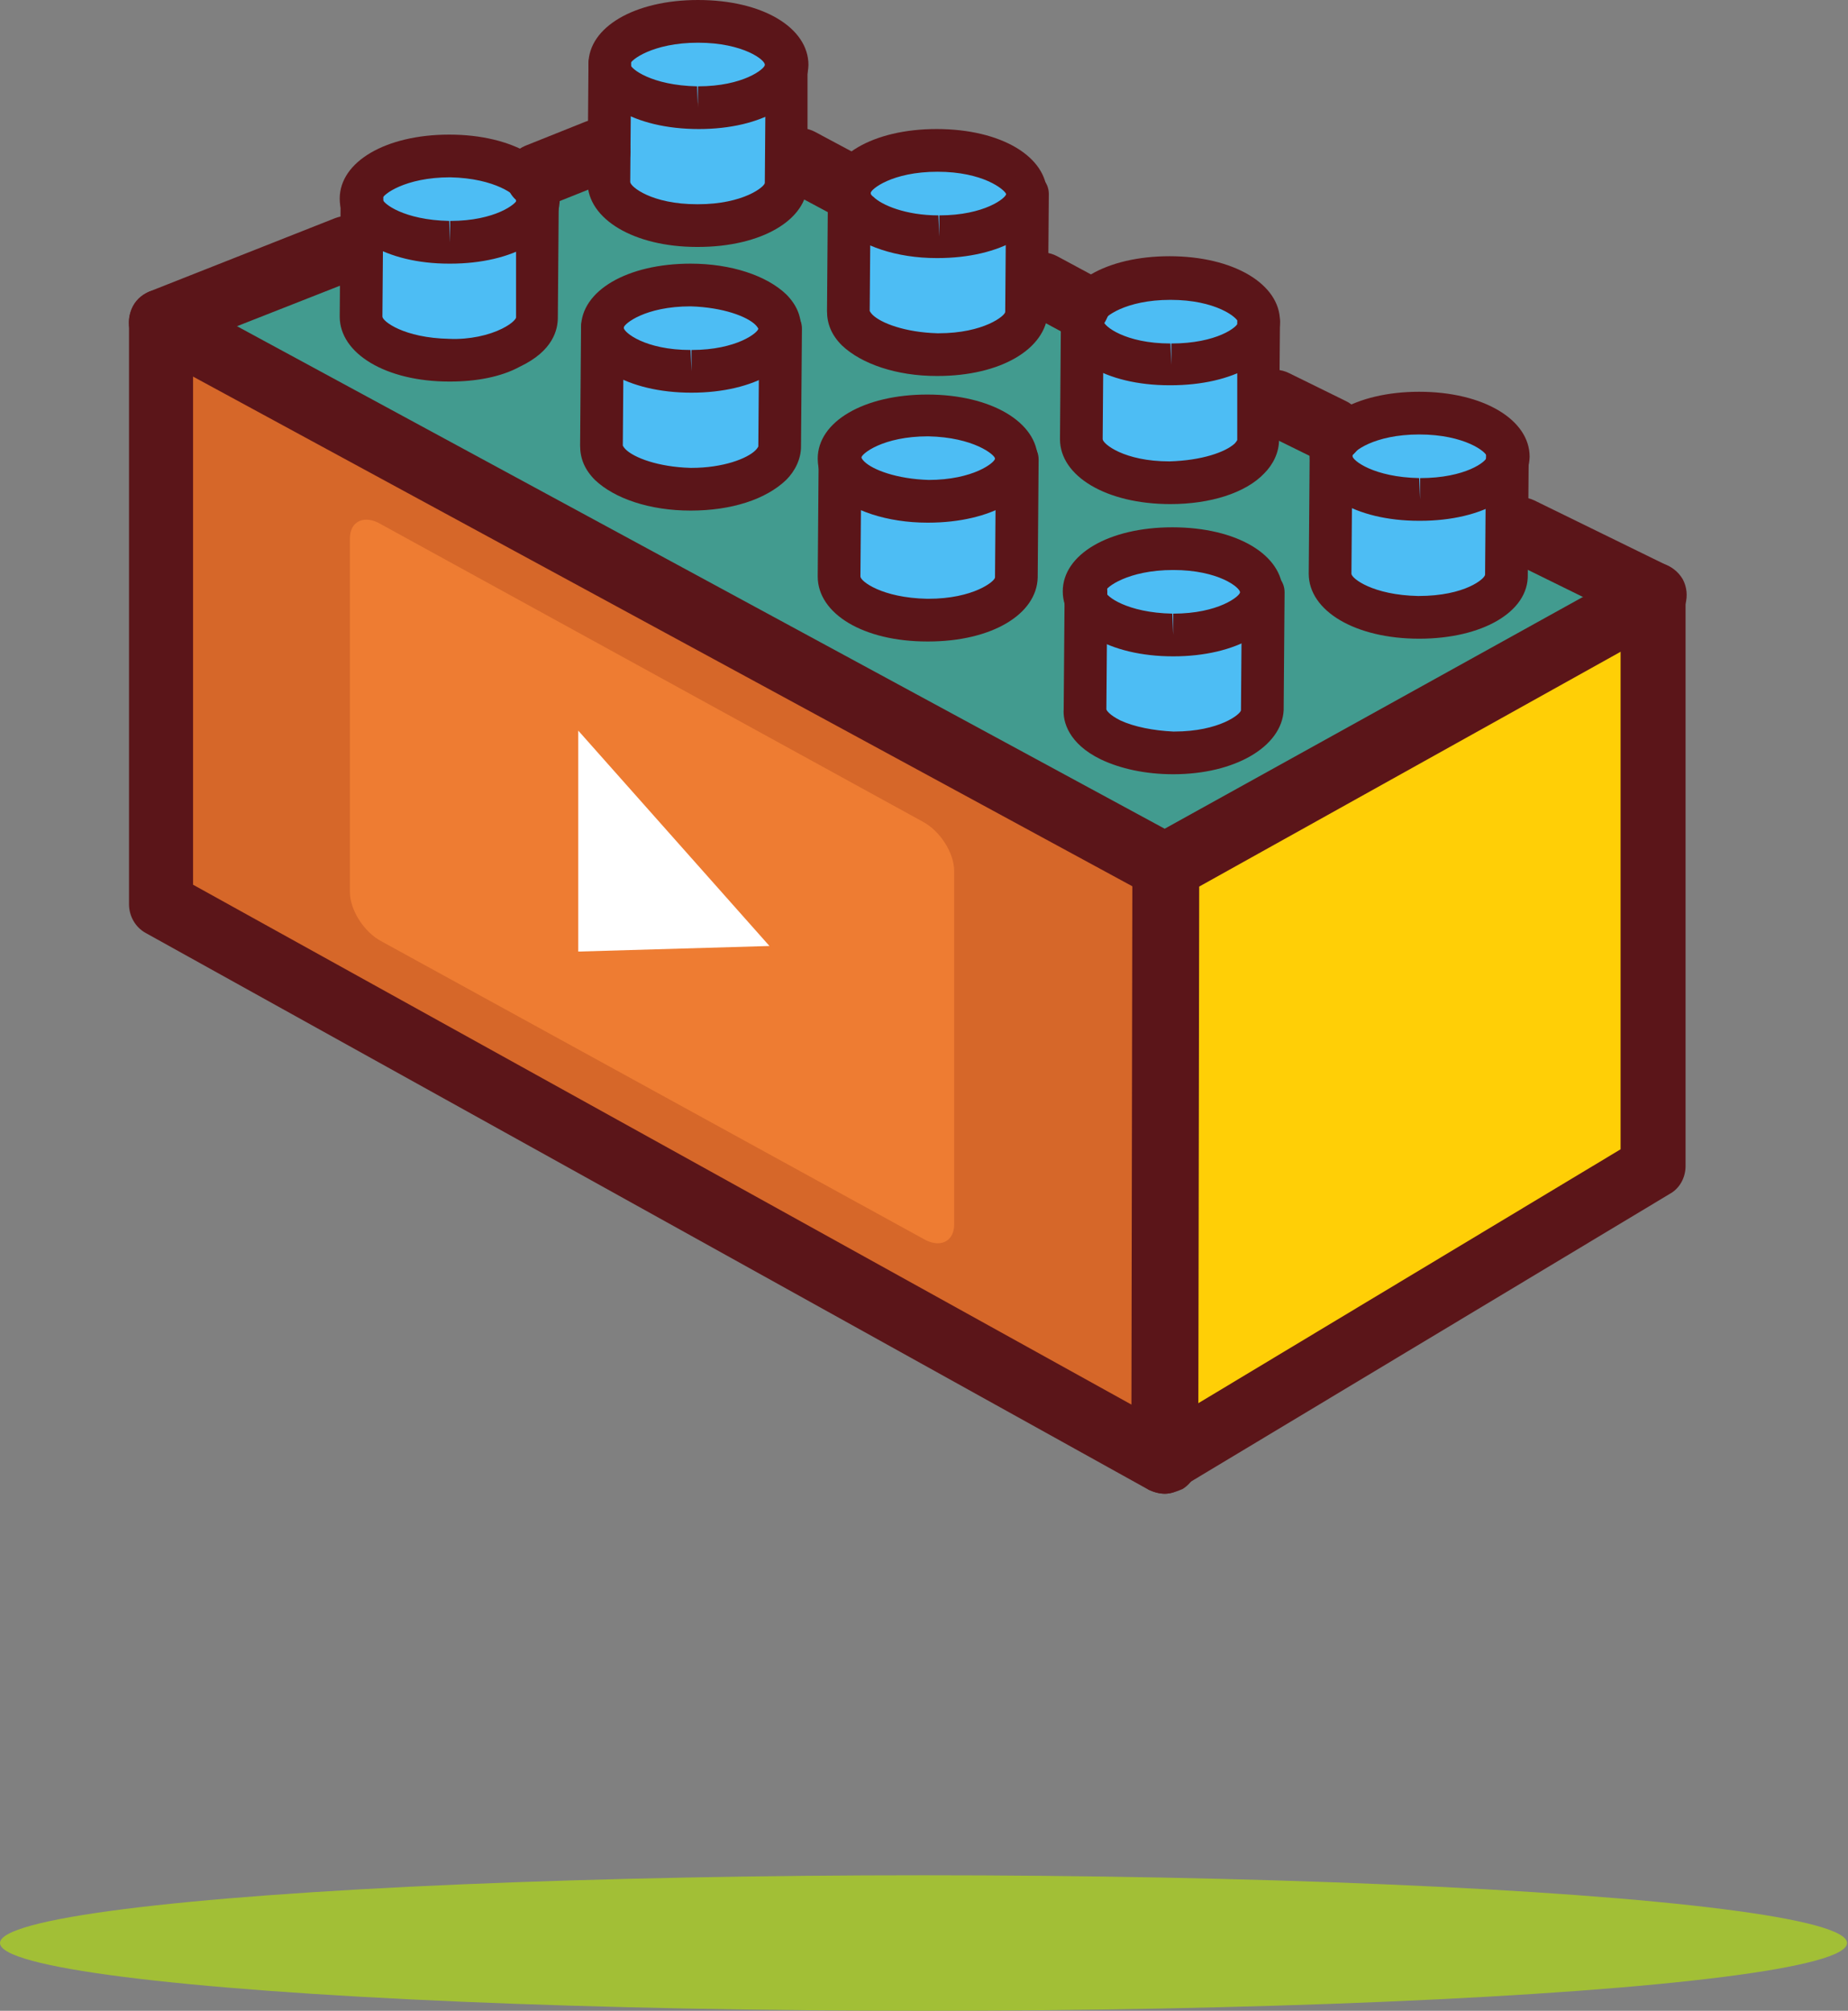 <?xml version="1.0" encoding="utf-8"?>
<!-- Generator: Adobe Illustrator 19.0.0, SVG Export Plug-In . SVG Version: 6.00 Build 0)  -->
<svg version="1.1" id="Layer_1" xmlns="http://www.w3.org/2000/svg" xmlns:xlink="http://www.w3.org/1999/xlink" x="0px" y="0px"
	 viewBox="0 0 199.1 216.6" style="enable-background:new 0 0 199.1 216.6;" xml:space="preserve">
<rect x="0" y="0" width="199.1" height="216.6" fill="#808080" stroke="none"/>
<style type="text/css">
	.st0{fill:#FFCF06;}
	.st1{fill:#429B8F;}
	.st2{fill:#4DBDF4;}
	.st3{fill:#D66729;}
	.st4{fill:#5B1519;}
	.st5{clip-path:url(#SVGID_2_);fill:#5B1519;}
	.st6{fill:#EE7C32;}
	.st7{fill:#FFFFFF;}
	.st8{fill:#A2BF36;}
</style>
<g>
	<g>
		<polygon class="st0" points="126.4,156.4 178.4,124.5 176.7,65.7 126.4,94.3 		"/>
		<polygon class="st1" points="20.6,35.4 126.1,92.1 178.4,63.8 75.3,11.6 		"/>
		<g>
			<path class="st2" d="M117,66.8v10.4c0,0,3.4,3.8,9.4,3.8c5.9,0,9.7-3.7,9.7-3.7V66.8c0,0-3.9,2.3-9.5,2.3
				C120.9,69.1,117,66.8,117,66.8z"/>
			<path class="st2" d="M117,63.7c0,0,5.3-4.8,9.4-4.8c4,0,9.6,4.8,9.6,4.8s-5.9,4.6-9.6,4.6C122.8,68.4,117,63.7,117,63.7z"/>
		</g>
		<g>
			<path class="st2" d="M90.5,52.1v10.4c0,0,3.4,3.8,9.4,3.8c5.9,0,9.7-3.7,9.7-3.7V52.1c0,0-3.9,2.3-9.5,2.3
				C94.4,54.4,90.5,52.1,90.5,52.1z"/>
			<path class="st2" d="M90.5,49.1c0,0,5.3-4.8,9.4-4.8c4,0,9.6,4.8,9.6,4.8s-5.9,4.6-9.6,4.6C96.2,53.7,90.5,49.1,90.5,49.1z"/>
		</g>
		<g>
			<path class="st2" d="M64.9,38.4v10.4c0,0,3.4,3.8,9.4,3.8c5.9,0,9.7-3.7,9.7-3.7V38.4c0,0-3.9,2.3-9.5,2.3S64.9,38.4,64.9,38.4z"
				/>
			<path class="st2" d="M64.9,35.3c0,0,5.3-4.8,9.4-4.8c4,0,9.6,4.8,9.6,4.8S78,40,74.4,40C70.7,40,64.9,35.3,64.9,35.3z"/>
		</g>
		<g>
			<path class="st2" d="M39.3,24.6V35c0,0,3.4,3.8,9.4,3.8s9.7-3.7,9.7-3.7V24.6c0,0-3.9,2.3-9.5,2.3C43.2,26.9,39.3,24.6,39.3,24.6
				z"/>
			<path class="st2" d="M39.3,21.6c0,0,5.3-4.8,9.4-4.8c4,0,9.6,4.8,9.6,4.8s-5.9,4.6-9.6,4.6C45.1,26.2,39.3,21.6,39.3,21.6z"/>
		</g>
		<g>
			<path class="st2" d="M65.7,9.6v10.4c0,0,3.4,3.8,9.4,3.8c5.9,0,9.7-3.7,9.7-3.7V9.6c0,0-3.9,2.3-9.5,2.3
				C69.6,11.9,65.7,9.6,65.7,9.6z"/>
			<path class="st2" d="M65.7,6.5c0,0,5.3-4.8,9.4-4.8c4,0,9.6,4.8,9.6,4.8s-5.9,4.6-9.6,4.6C71.5,11.2,65.7,6.5,65.7,6.5z"/>
		</g>
		<g>
			<path class="st2" d="M91.2,23.9v10.4c0,0,3.4,3.8,9.4,3.8c5.9,0,9.7-3.7,9.7-3.7V23.9c0,0-3.9,2.3-9.5,2.3
				C95.1,26.2,91.2,23.9,91.2,23.9z"/>
			<path class="st2" d="M91.2,20.9c0,0,5.3-4.8,9.4-4.8c4,0,9.6,4.8,9.6,4.8s-5.9,4.6-9.6,4.6C97,25.5,91.2,20.9,91.2,20.9z"/>
		</g>
		<g>
			<path class="st2" d="M116.8,38.3v10.4c0,0,3.4,3.8,9.4,3.8c5.9,0,9.7-3.7,9.7-3.7V38.3c0,0-3.9,2.3-9.5,2.3
				C120.7,40.6,116.8,38.3,116.8,38.3z"/>
			<path class="st2" d="M116.8,35.3c0,0,5.3-4.8,9.4-4.8c4,0,9.6,4.8,9.6,4.8s-5.9,4.6-9.6,4.6S116.8,35.3,116.8,35.3z"/>
		</g>
		<g>
			<path class="st2" d="M143.6,52.6V63c0,0,3.4,3.8,9.4,3.8c5.9,0,9.7-3.7,9.7-3.7V52.6c0,0-3.9,2.3-9.5,2.3
				C147.6,54.9,143.6,52.6,143.6,52.6z"/>
			<path class="st2" d="M143.6,49.6c0,0,5.3-4.8,9.4-4.8c4,0,9.6,4.8,9.6,4.8s-5.9,4.6-9.6,4.6C149.4,54.2,143.6,49.6,143.6,49.6z"
				/>
		</g>
		<polygon class="st3" points="17.8,35.2 126.1,92.1 126.4,156.4 17.8,95.8 		"/>
		<g>
			<path class="st4" d="M126.4,70.7L126.4,70.7c-6.9,0-11.9-3-11.9-7c0-4,5-6.9,11.8-6.9c7,0,11.9,3,11.9,7
				C138.2,67.8,133.2,70.7,126.4,70.7L126.4,70.7z M126.4,61.4c-4.9,0-7.3,1.9-7.3,2.3c0,0.5,2.3,2.3,7.2,2.4l0.1,2.3v-2.3
				c4.9,0,7.2-1.9,7.2-2.3C133.6,63.3,131.3,61.4,126.4,61.4L126.4,61.4z M126.4,61.4"/>
			<path class="st4" d="M126.4,83.4L126.4,83.4c-3,0-5.7-0.6-7.8-1.6c-3.5-1.7-4.1-4.1-4-5.4l0.1-12.7c0-1.3,1-2.3,2.3-2.3h0
				c1.3,0,2.3,1,2.3,2.3l-0.1,12.7c0,0.1,0.3,0.6,1.5,1.2c1.5,0.7,3.6,1.1,5.7,1.2h0.1c4.9,0,7.2-1.9,7.2-2.3l0.1-12.7
				c0-1.3,1-2.3,2.3-2.3h0c1.3,0,2.3,1,2.3,2.3l-0.1,12.7C138.1,80.4,133.1,83.4,126.4,83.4L126.4,83.4z M126.4,83.4"/>
			<path class="st4" d="M153,56.1h-0.1c-6.9,0-11.8-3-11.8-7c0-4,5-6.9,11.8-6.9c6.9,0,11.9,3,11.9,7
				C164.7,53.2,159.8,56.1,153,56.1L153,56.1z M152.9,46.8c-4.9,0-7.2,1.9-7.2,2.3c0,0.5,2.3,2.3,7.2,2.4l0.1,2.3v-2.3
				c4.9,0,7.2-1.8,7.2-2.3C160.2,48.7,157.8,46.8,152.9,46.8L152.9,46.8z M152.9,46.8"/>
			<path class="st4" d="M152.9,68.8L152.9,68.8c-6.9,0-11.9-3-11.9-7l0.1-12.7c0-1.3,1-2.3,2.3-2.3h0c1.3,0,2.3,1,2.3,2.3l-0.1,12.7
				c0,0.5,2.3,2.3,7.2,2.4c5.1,0,7.2-1.9,7.2-2.3l0.1-12.7c0-1.2,1-2.3,2.3-2.3h0c1.3,0,2.3,1,2.3,2.3l-0.1,12.7
				C164.7,65.9,159.7,68.8,152.9,68.8L152.9,68.8z M152.9,68.8"/>
			<path class="st4" d="M100,56.3h-0.1c-4.3,0-8.2-1.3-10.2-3.3c-1.1-1.1-1.6-2.3-1.6-3.6c0-4,5-6.9,11.8-6.9c6.9,0,11.9,3,11.9,7
				C111.8,53.4,106.8,56.3,100,56.3L100,56.3z M100,47c-4.9,0-7.2,1.9-7.2,2.3c0,0,0.1,0.2,0.3,0.4c0.9,0.9,3.5,1.9,7,2L100,54v-2.3
				c4.9,0,7.2-1.9,7.2-2.3C107.2,49,104.9,47.1,100,47L100,47z M100,47"/>
			<path class="st4" d="M100,69.1h-0.1c-6.9,0-11.8-3-11.8-7l0.1-12.7c0-1.3,1-2.2,2.3-2.3c1.3,0,2.3,1,2.3,2.3l-0.1,12.7
				c0,0.5,2.3,2.3,7.2,2.4h0.1c4.9,0,7.2-1.9,7.2-2.3l0.1-12.7c0-1.3,0.9-2.3,2.3-2.3c1.3,0,2.3,1,2.3,2.3l-0.1,12.7
				C111.7,66.2,106.8,69.1,100,69.1L100,69.1z M100,69.1"/>
			<path class="st4" d="M126.1,41.5H126c-6.9,0-11.8-3-11.8-7c0-4,5-6.9,11.8-6.9c6.9,0,11.9,3,11.9,7
				C137.9,38.7,132.9,41.5,126.1,41.5L126.1,41.5z M126.1,32.3c-4.9,0-7.2,1.9-7.2,2.3c0,0.5,2.3,2.4,7.2,2.4l0.1,2.3V37
				c4.9,0,7.2-1.8,7.2-2.3C133.3,34.2,131,32.3,126.1,32.3L126.1,32.3z M126.1,32.3"/>
			<path class="st4" d="M126.1,54.3L126.1,54.3c-6.9,0-11.9-3-11.9-7l0.1-12.7c0-1.3,1-2.3,2.3-2.3c1.3,0,2.3,1,2.3,2.3l-0.1,12.7
				c0,0.5,2.3,2.4,7.2,2.4c3.5-0.1,6-1,7-1.9c0.2-0.2,0.3-0.4,0.3-0.4l0-12.7c0-1.3,1-2.3,2.3-2.3c1.3,0,2.3,1,2.3,2.3l-0.1,12.7
				c0,1.3-0.6,2.6-1.6,3.6C134.2,53.1,130.4,54.3,126.1,54.3L126.1,54.3z M126.1,54.3"/>
			<path class="st4" d="M74.5,42.3L74.5,42.3c-6.9,0-11.9-3-11.9-7c0-4,5-6.9,11.8-6.9c4.4,0,8.2,1.3,10.3,3.3
				c1.1,1.1,1.6,2.3,1.6,3.6C86.3,39.4,81.3,42.3,74.5,42.3L74.5,42.3z M74.4,33c-4.9,0-7.2,1.9-7.2,2.3c0,0.5,2.3,2.4,7.2,2.4
				l0.1,2.3v-2.3c4.9,0,7.2-1.9,7.2-2.3c0,0-0.1-0.2-0.3-0.4C80.5,34.1,77.9,33.1,74.4,33L74.4,33z M74.4,33"/>
			<path class="st4" d="M74.4,55L74.4,55c-4.4,0-8.2-1.3-10.3-3.3c-1.1-1.1-1.6-2.3-1.6-3.7l0.1-12.7c0-1.3,1-2.3,2.3-2.3
				c1.3,0,2.3,1,2.3,2.3l-0.1,12.7c0,0,0.1,0.2,0.3,0.4c0.9,0.9,3.5,1.9,7,2h0.1c3.4,0,6-1,6.9-1.9c0.2-0.2,0.3-0.4,0.3-0.4
				l0.1-12.7c0-1.3,1-2.3,2.3-2.3c1.3,0,2.3,1,2.3,2.3l-0.1,12.7c0,1.3-0.6,2.6-1.6,3.6C82.5,53.8,78.8,55,74.4,55L74.4,55z
				 M74.4,55"/>
			<path class="st4" d="M101,27.8h-0.1c-4.3,0-8.1-1.3-10.2-3.3c-1.1-1.1-1.6-2.3-1.6-3.7c0-4,5-6.9,11.8-6.9c7,0,11.9,3,11.9,7
				C112.8,24.9,107.8,27.8,101,27.8L101,27.8z M101,18.5c-4.9,0-7.2,1.9-7.2,2.3c0,0,0,0.2,0.3,0.4c0.9,0.9,3.5,2,7,2l0.1,2.3v-2.3
				c4.9,0,7.2-1.9,7.2-2.3C108.2,20.4,105.9,18.5,101,18.5L101,18.5z M101,18.5"/>
			<path class="st4" d="M101,40.5h-0.1c-4.3,0-8.1-1.3-10.2-3.3c-1.1-1.1-1.6-2.3-1.6-3.7l0.1-12.7c0-1.3,1-2.3,2.3-2.3h0
				c1.3,0,2.3,1,2.3,2.3l-0.1,12.7c0,0,0.1,0.2,0.3,0.4c0.9,0.9,3.5,1.9,7,2h0.1c4.9,0,7.2-1.9,7.2-2.3l0.1-12.7
				c0-1.3,1-2.3,2.3-2.3h0c1.3,0,2.3,1,2.3,2.3l-0.1,12.7C112.7,37.6,107.8,40.5,101,40.5L101,40.5z M101,40.5"/>
			<path class="st4" d="M48.5,28.4h-0.1c-6.8,0-11.8-3-11.8-7c0-4,5-6.9,11.8-6.9c6.9,0,11.9,3,11.9,7
				C60.3,25.5,55.3,28.4,48.5,28.4L48.5,28.4z M48.5,19.1c-4.9,0-7.3,1.9-7.3,2.3c0,0.5,2.3,2.3,7.2,2.4l0.1,2.3v-2.3
				c4.9,0,7.2-1.9,7.2-2.3C55.7,21.1,53.4,19.2,48.5,19.1L48.5,19.1z M48.5,19.1"/>
			<path class="st4" d="M48.5,41.1h-0.1c-6.8,0-11.8-3-11.8-7l0.1-12.7c0-1.3,1-2.3,2.3-2.3h0c1.2,0,2.3,1,2.3,2.3l-0.1,12.7
				c0,0.5,2.3,2.3,7.2,2.4c2.2,0.1,4.3-0.4,5.7-1.1c1.2-0.6,1.5-1.1,1.5-1.2l0-12.7c0-1.3,1-2.3,2.3-2.3h0c1.3,0,2.3,1,2.3,2.3
				l-0.1,12.7c0,1.3-0.5,3.6-4.1,5.3C54,40.6,51.3,41.1,48.5,41.1L48.5,41.1z M48.5,41.1"/>
			<path class="st4" d="M75.3,13.9L75.3,13.9c-7,0-11.9-3-11.9-7c0-4,5-6.9,11.8-6.9c7,0,11.9,3,11.9,7C87,11,82.1,13.9,75.3,13.9
				L75.3,13.9z M75.2,4.6c-4.9,0-7.3,1.9-7.3,2.3c0,0.5,2.3,2.3,7.2,2.4l0.1,2.3V9.3c4.9,0,7.2-1.9,7.2-2.3
				C82.5,6.5,80.1,4.6,75.2,4.6L75.2,4.6z M75.2,4.6"/>
			<g>
				<defs>
					<rect id="SVGID_1_" x="13.9" width="170.1" height="161.9"/>
				</defs>
				<clipPath id="SVGID_2_">
					<use xlink:href="#SVGID_1_"  style="overflow:visible;"/>
				</clipPath>
				<path class="st5" d="M75.2,26.6h-0.1c-6.8,0-11.8-3-11.8-7l0.1-12.7c0-1.3,1-2.3,2.3-2.3h0c1.3,0,2.3,1,2.3,2.3l-0.1,12.7
					c0,0.5,2.3,2.4,7.2,2.4h0.1c4.9,0,7.2-1.9,7.2-2.3L82.5,7c0-1.3,1-2.3,2.3-2.3h0C86,4.7,87,5.7,87,7L87,19.7
					C87,23.7,82,26.6,75.2,26.6L75.2,26.6z M75.2,26.6"/>
				<path class="st5" d="M125.6,96.9c-0.6,0-1.1-0.1-1.7-0.4L15.7,37.8c-1.7-0.9-2.3-3-1.4-4.8c0.9-1.7,3-2.3,4.7-1.4l108.2,58.6
					c1.7,0.9,2.3,3,1.4,4.8C128,96.2,126.8,96.9,125.6,96.9L125.6,96.9z M125.6,96.9"/>
			</g>
			<path class="st4" d="M57.9,22.4c-1.4,0-2.7-0.8-3.2-2.2c-0.7-1.8,0.2-3.8,1.9-4.5l6.5-2.6c1.8-0.7,3.8,0.2,4.6,1.9
				c0.7,1.8-0.2,3.8-2,4.5l-6.5,2.6C58.8,22.3,58.3,22.4,57.9,22.4L57.9,22.4z M57.9,22.4"/>
			<path class="st4" d="M90.5,23.1c-0.5,0-1.1-0.1-1.6-0.4l-4.3-2.3c-1.7-0.9-2.4-3-1.5-4.7c0.9-1.7,3-2.4,4.7-1.5l4.3,2.3
				c1.7,0.9,2.4,3,1.5,4.7C93,22.5,91.7,23.1,90.5,23.1L90.5,23.1z M90.5,23.1"/>
			<path class="st4" d="M116.2,36.2c-0.6,0-1.1-0.1-1.7-0.4l-3.9-2.1c-1.7-0.9-2.3-3-1.4-4.7c0.9-1.7,3-2.3,4.7-1.4l3.9,2.1
				c1.7,0.9,2.3,3,1.4,4.7C118.7,35.5,117.5,36.2,116.2,36.2L116.2,36.2z M116.2,36.2"/>
			<path class="st4" d="M143.4,49.9c-0.5,0-1-0.1-1.5-0.4l-6.1-3c-1.7-0.9-2.4-3-1.6-4.7c0.8-1.7,2.9-2.5,4.7-1.6l6.1,3
				c1.7,0.8,2.4,3,1.6,4.7C145.9,49.2,144.7,49.9,143.4,49.9L143.4,49.9z M143.4,49.9"/>
			<path class="st4" d="M125.5,160.9c-0.6,0-1.2-0.2-1.7-0.4L15.7,100.5c-1.1-0.6-1.8-1.8-1.8-3.1V34.7c0-1.4,0.9-2.7,2.2-3.3
				l20-7.9c1.8-0.7,3.8,0.2,4.5,2c0.7,1.8-0.2,3.8-2,4.5l-17.8,7v58.3l101.1,56l0.1-58c0-1.3,0.7-2.4,1.8-3.1L176.5,61
				c1.7-0.9,3.8-0.3,4.8,1.4c0.9,1.7,0.3,3.8-1.3,4.8l-50.8,28.3l-0.1,61.9c0,1.2-0.7,2.4-1.7,3
				C126.7,160.7,126.1,160.9,125.5,160.9L125.5,160.9z M125.5,160.9"/>
			<path class="st4" d="M125.5,160.9c-1.2,0-2.4-0.6-3-1.7c-1-1.7-0.5-3.8,1.2-4.8l50.9-30.6V66.3l-12.4-6.1
				c-1.7-0.9-2.4-2.9-1.6-4.7c0.9-1.7,3-2.4,4.7-1.6l14.3,7c1.2,0.6,2,1.8,2,3.1v61.6c0,1.2-0.6,2.4-1.7,3l-52.6,31.6
				C126.8,160.7,126.1,160.9,125.5,160.9L125.5,160.9z M125.5,160.9"/>
		</g>
		<g>
			<path class="st6" d="M99.4,133.4l-58.3-32c-1.9-1-3.4-3.4-3.4-5.3V58c0-1.9,1.6-2.6,3.4-1.5l58.3,32c1.9,1,3.4,3.4,3.4,5.3v38.1
				C102.8,133.8,101.2,134.5,99.4,133.4L99.4,133.4z M99.4,133.4"/>
			<path class="st7" d="M62.3,78.7l20.6,23.2l-20.6,0.6V78.7z M62.3,78.7"/>
		</g>
	</g>
	<ellipse class="st8" cx="99.5" cy="209.3" rx="99.5" ry="7.3"/>
</g>
</svg>
